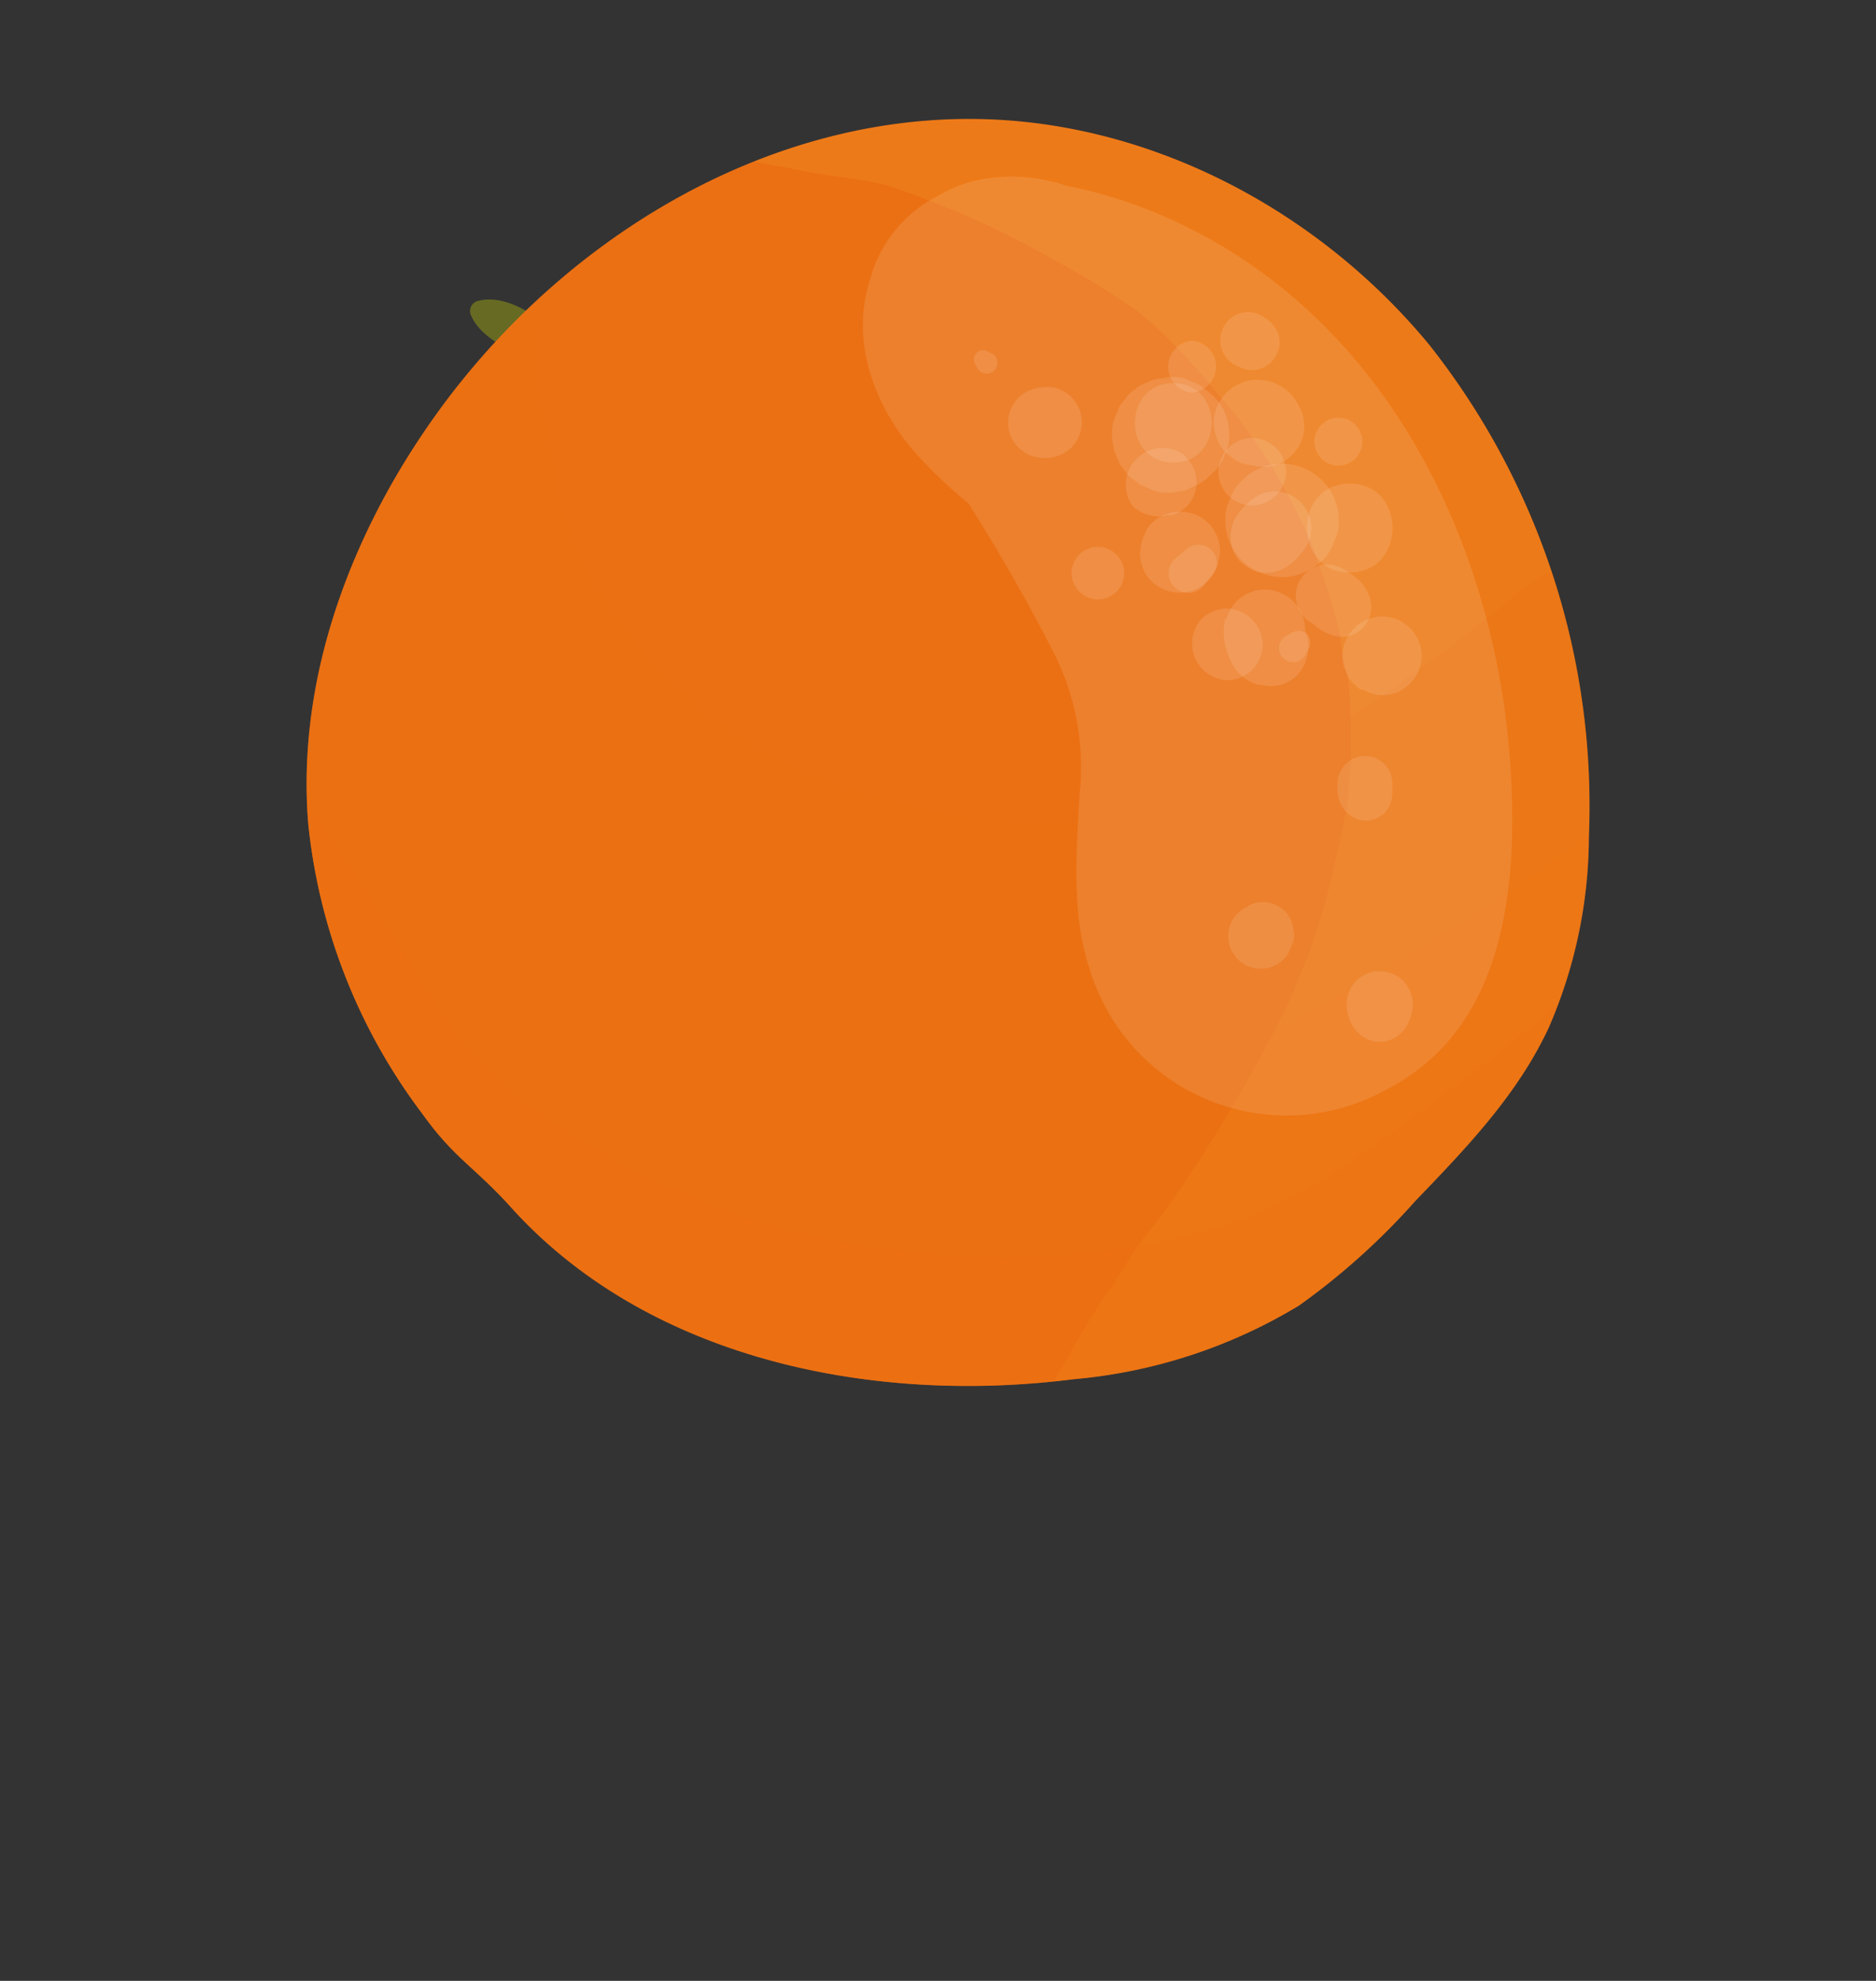 <svg xmlns="http://www.w3.org/2000/svg" xmlns:xlink="http://www.w3.org/1999/xlink" viewBox="0 0 101.93 107.59"><rect x="0" y="0" width="101.93" height="107.59" fill="#333333" stroke="none"/><defs><style>.cls-1,.cls-10,.cls-11{fill:#eb7013;}.cls-2{fill:none;}.cls-3{isolation:isolate;}.cls-4{fill:#676a23;}.cls-5{clip-path:url(#clip-path);}.cls-12,.cls-13,.cls-6{mix-blend-mode:screen;}.cls-11,.cls-6{opacity:0.14;}.cls-7{fill:#fab93b;}.cls-10,.cls-11,.cls-8{mix-blend-mode:multiply;}.cls-8{opacity:0.2;}.cls-9{clip-path:url(#clip-path-2);}.cls-10{opacity:0.25;}.cls-12,.cls-14{fill:#fff;}.cls-12,.cls-13{opacity:0.11;}</style><clipPath id="clip-path" transform="translate(16.66 6.46)"><path class="cls-1" d="M11,59c7.41,8.32,19.64,10.86,30.69,9.45a28.4,28.4,0,0,0,12.23-4,37.69,37.69,0,0,0,6.31-5.67C63,55.9,65.8,53,67.5,49.33A26.15,26.15,0,0,0,69.67,39,40.37,40.37,0,0,0,61,12.27C54.9,4.87,45.61,0,36,0,24.29,0,13.26,7,6.58,16.7,2.23,23-.55,30.66.09,38.31A31.43,31.43,0,0,0,6.32,54.08C8,56.42,9.05,56.87,11,59Z"/></clipPath><clipPath id="clip-path-2" transform="translate(16.66 6.46)"><path class="cls-2" d="M11,59c7.41,8.32,19.64,10.86,30.69,9.45a28.4,28.4,0,0,0,12.23-4,37.69,37.69,0,0,0,6.31-5.67C63,55.9,65.8,53,67.5,49.33A26.15,26.15,0,0,0,69.67,39,40.37,40.37,0,0,0,61,12.27C54.9,4.87,45.61,0,36,0,24.29,0,13.26,7,6.58,16.7,2.23,23-.55,30.66.09,38.31A31.43,31.43,0,0,0,6.32,54.08C8,56.42,9.05,56.87,11,59Z"/></clipPath></defs><g class="cls-3"><g id="Capa_2" data-name="Capa 2"><g id="Layer_1" data-name="Layer 1"><g id="Layer_12" data-name="Layer 12"><path class="cls-4" d="M18.13,16.62a16.92,16.92,0,0,0-3.85-4.5c-1.31-1-3.18-2.71-5-2.23a.57.57,0,0,0-.33.82c.65,1.42,2.59,2,3.84,2.82A50,50,0,0,1,17.65,17c.25.21.68-.06.48-.38Z" transform="translate(16.66 6.46)"/><path class="cls-1" d="M11,59c7.41,8.32,19.64,10.86,30.69,9.45a28.4,28.4,0,0,0,12.23-4,37.69,37.69,0,0,0,6.31-5.67C63,55.9,65.8,53,67.5,49.33A26.15,26.15,0,0,0,69.67,39,40.37,40.37,0,0,0,61,12.27C54.9,4.87,45.61,0,36,0,24.29,0,13.26,7,6.58,16.7,2.23,23-.55,30.66.09,38.31A31.43,31.43,0,0,0,6.32,54.08C8,56.42,9.05,56.87,11,59Z" transform="translate(16.66 6.46)"/><g class="cls-5"><g class="cls-6"><path class="cls-7" d="M22.82,1.68c1.1.74,2.63.8,3.9,1.09,1.7.39,3.38.41,5.07.92a51,51,0,0,1,8.89,4,46.49,46.49,0,0,1,4.43,2.72c.27.18,1,.88,0,0l.7.58a27,27,0,0,1,1.94,1.92c1,1.05,1.86,2.18,2.81,3.25s-.18-.1-.18-.27a7.32,7.32,0,0,0,.72,1c.47.66.92,1.34,1.34,2,.8,1.31,1.46,2.68,2.14,4.06.54,1.11-.61-1.64-.21-.48.1.29.22.57.32.85.31.86.62,1.73.89,2.6.21.68.39,1.37.56,2.07a13.29,13.29,0,0,0,.51,2.57s-.2-2-.12-.89c0,.44.09.88.12,1.32q.1,1.5.09,3c0,.77-.05,1.55-.11,2.33,0,.33-.06.67-.08,1-.17,2,0-.66.09-.65s-1,4.76-1.12,5.21c-.2.75-.41,1.5-.66,2.24-.13.42-.28.84-.43,1.25s-.69,1.73-.12.36.09-.22,0,0c-.45,1-.84,2-1.25,3,.1-.24,1-2.05.18-.53-.2.4-.39.8-.6,1.2a82.37,82.37,0,0,1-6.08,10c-.49.68,0-.07.13-.17-.58.75-1.19,1.48-1.72,2.27s-1,1.64-1.59,2.44c-1.07,1.59-2,3.25-2.92,4.92a3.78,3.78,0,0,0,4.22,5.49,37.35,37.35,0,0,0,12-4.32c3.68-2.22,7.47-4.57,10.23-7.94a41.07,41.07,0,0,0,7.59-13.65,39.38,39.38,0,0,0,1.79-13.17,42.44,42.44,0,0,0-8-24.27A43,43,0,0,0,47.66-4.12,38.43,38.43,0,0,0,32.82-6.41c-2.36.13-5.32.34-7.37,1.66C23.78-3.67,22-2,21.88,0a1.9,1.9,0,0,0,.94,1.65Z" transform="translate(16.66 6.46)"/></g><g class="cls-8"><path class="cls-1" d="M22.34-1.17c-2.63-3-7.62-.13-10.27,1.45A34.43,34.43,0,0,0,4.27,7,44.31,44.31,0,0,0-5.93,27.21C-9.21,43.87-.39,61.52,12.7,71.63A35.69,35.69,0,0,0,25.34,78a23.61,23.61,0,0,0,7.23.86,9.49,9.49,0,0,0,4.31-1,8.33,8.33,0,0,0,1.51-1.12l.28-.29q1.39-1.74.24-.39a3.21,3.21,0,0,0,.64-5l.18.34c.35.72.25.45-.31-.8-.11-.21-.18-.41-.31-.61a9.33,9.33,0,0,0-2.72-2.77c-1.3-.88-2.65-1.67-4-2.5s-2.48-1.65-3.7-2.52c-1-.7.92.86.05,0-.25-.23-.52-.43-.78-.66-.68-.6-1.34-1.22-2-1.83a65.4,65.4,0,0,1-6.52-7.1c-.58-.7-1.34-1.42-.26-.27a16.25,16.25,0,0,1-1.41-2q-1.38-2-2.58-4.09c-.82-1.43-1.57-2.89-2.33-4.35-.33-.62-.61-1.27-.94-1.89-.6-1.15.5,1.42.08.19-.15-.45-.33-.88-.49-1.33a35.76,35.76,0,0,1-1.26-4.78,3.72,3.72,0,0,1-.18-1s.14,1.54.07.5c0-.73-.15-1.45-.24-2.18-.17-1.24-.2-1.48-.09-.7.07.52.07.54,0,0,0-1.53-.2-3-.14-4.58,0-.81.11-1.62.17-2.43s0,0,0,.16c.1-.58.2-1.16.32-1.74a25.63,25.63,0,0,1,1.25-4c-.39,1,.36-.77.49-1,.36-.74.75-1.47,1.17-2.18a33.52,33.52,0,0,1,5.4-6.85c2.25-2.36,7-5.68,3.88-9.24Z" transform="translate(16.66 6.46)"/></g></g><g class="cls-9"><path class="cls-10" d="M75.83,33.9A12.24,12.24,0,0,0,75,32c-.28-.56-.2-1-.22-.3a6.61,6.61,0,0,0-1-2.72,4.48,4.48,0,0,0-1.77-3.75,4.67,4.67,0,0,0-6,.36,114.75,114.75,0,0,1-9.45,7c-2.79,1.84-5.71,3.88-9,4.8-6.09,1.73-13.22.81-19.07-1.42A24.58,24.58,0,0,1,15.2,24.32a26.67,26.67,0,0,1-1.54-3.76,40.61,40.61,0,0,0-.92-5.23c-.08-.33-.17-.65-.26-1a16.12,16.12,0,0,1,.09-2.87c.07-.51.53-3.91.81-4,2.29-.64,1.94-4.46-.58-4.28A4.94,4.94,0,0,0,9.11,5.56,4.61,4.61,0,0,0,3.7,8.74a6.45,6.45,0,0,0-.27.85A46.46,46.46,0,0,0,2,15.54,4.81,4.81,0,0,0-2.89,19,46.07,46.07,0,0,0-2,45.61,46.9,46.9,0,0,0,4.35,58.17a4.52,4.52,0,0,0,1.14,2.57c4.42,4.94,9,11.1,15.79,12.65,6.3,1.44,13.56.44,19.8-.93,12.21-2.67,23.67-9.73,29.67-21A36.62,36.62,0,0,0,74.48,41a11.89,11.89,0,0,0,1.38-2.91A7.61,7.61,0,0,0,75.83,33.9Z" transform="translate(16.66 6.46)"/><path class="cls-11" d="M80.38,48.44a11.85,11.85,0,0,0-1-2c-.34-.6-.24-1.06-.27-.32A6.39,6.39,0,0,0,78,43.26a4.48,4.48,0,0,0-2.14-3.95,6.29,6.29,0,0,0-7.28.37A133,133,0,0,1,57.12,47c-3.37,1.94-6.9,4.09-10.83,5.06-7.37,1.83-16,.85-23.06-1.49-6.87-2.27-12.8-6.5-16.15-12.23a25.65,25.65,0,0,1-1.87-4A37.34,37.34,0,0,0,4.1,28.88c-.1-.35-.21-.69-.31-1a15.19,15.19,0,0,1,.1-3c.08-.54.65-4.12,1-4.21a2.28,2.28,0,0,0-.7-4.51A6,6,0,0,0-.29,18.58a5.7,5.7,0,0,0-6.55,3.35,7.28,7.28,0,0,0-.32.89,46,46,0,0,0-1.75,6.27,5.81,5.81,0,0,0-5.89,3.67,42.61,42.61,0,0,0,1.11,28A47.55,47.55,0,0,0-6,74a4.45,4.45,0,0,0,1.37,2.71c5.34,5.2,10.85,11.7,19.09,13.33,7.63,1.52,16.41.46,23.95-1C53.13,86.28,67,78.84,74.25,67a35.43,35.43,0,0,0,4.5-11.07,11.55,11.55,0,0,0,1.67-3.07A6.93,6.93,0,0,0,80.38,48.44Z" transform="translate(16.66 6.46)"/><path class="cls-11" d="M84.59,52.13a11.94,11.94,0,0,0-1.21-1.87c-.4-.55-.35-1-.3-.29a6.47,6.47,0,0,0-1.48-2.71A4.52,4.52,0,0,0,79,43.58a6.27,6.27,0,0,0-7.19,1.2,134.47,134.47,0,0,1-10.51,8.58c-3.14,2.31-6.39,4.85-10.19,6.27C44,62.29,35.35,62.3,28.05,60.78,21,59.3,11.94,54.86,8,49.54,7.09,48.39-4.43,29-4.89,31.4c-1.82,9.34-7,35.3-2.56,43.74a47.51,47.51,0,0,0,9.1,12.28A4.49,4.49,0,0,0,3.33,90C9.22,94.51,15.44,100.34,23.81,101c7.75.63,16.36-1.42,23.68-3.71,14.35-4.48,27.27-13.46,33.12-26a35.23,35.23,0,0,0,3.21-11.51,11.49,11.49,0,0,0,1.31-3.25A7,7,0,0,0,84.59,52.13Z" transform="translate(16.66 6.46)"/></g><path class="cls-12" d="M65.46,36.11c-.53-12.17-6.3-24.66-17.65-30.25a26.12,26.12,0,0,0-6.56-2.24,9.1,9.1,0,0,0-4.12-.41,7.2,7.2,0,0,0-2.88,1A7.15,7.15,0,0,0,30.62,8.7c-1.06,3.28.13,6.63,2.23,9.18a25.69,25.69,0,0,0,3.11,3c1.67,2.64,3.23,5.36,4.65,8.14A13.75,13.75,0,0,1,42,36.64c-.18,3.23-.48,6.61.61,9.74a11.17,11.17,0,0,0,16.1,6.32C64.88,49.51,65.74,42.32,65.46,36.11Z" transform="translate(16.66 6.46)"/><g class="cls-13"><path class="cls-14" d="M49.11,19.34l.16-.14a2.16,2.16,0,0,0,.61-.94,2.21,2.21,0,0,0,.25-1.13,2.87,2.87,0,0,0-.86-2.08l-.16-.14-.64-.49-.75-.32a2.31,2.31,0,0,0-1.25,0,1.58,1.58,0,0,0-.79.21,1.72,1.72,0,0,0-.69.4,1.61,1.61,0,0,0-.56.57,1.42,1.42,0,0,0-.4.69,2.27,2.27,0,0,0-.27,1.21c0,.27.07.55.11.83l.31.75.49.63.64.49.75.32a2.31,2.31,0,0,0,1.25.05A1.58,1.58,0,0,0,48.1,20a2.38,2.38,0,0,0,1-.65Z" transform="translate(16.66 6.46)"/></g><g class="cls-13"><path class="cls-14" d="M53,24.89a3.15,3.15,0,0,0,2.17-.9,2.39,2.39,0,0,0,.64-1,2.31,2.31,0,0,0,.26-1.19,3,3,0,0,0-.9-2.17,3.08,3.08,0,0,0-4.35,0,2.39,2.39,0,0,0-.64,1,2.3,2.3,0,0,0-.26,1.18,3.1,3.1,0,0,0,.9,2.18,3.2,3.2,0,0,0,2.18.9Z" transform="translate(16.66 6.46)"/></g><g class="cls-13"><path class="cls-14" d="M51,18.75a3.55,3.55,0,0,0,.47.08,1.76,1.76,0,0,0,.94,0l.1,0-.62.08H52a2.25,2.25,0,0,0,2.13-2.81,3.36,3.36,0,0,0-.71-1.21A2.51,2.51,0,0,0,51,14.26a2.43,2.43,0,0,0-1.21.83,2.16,2.16,0,0,0-.5,1.42,2.65,2.65,0,0,0,.31,1.17,1.84,1.84,0,0,0,.61.66,1.71,1.71,0,0,0,.79.41Z" transform="translate(16.66 6.46)"/></g><g class="cls-13"><path class="cls-14" d="M45.63,22.35a2.77,2.77,0,0,0-.35,1.26,2.15,2.15,0,0,0,.63,1.51,2.23,2.23,0,0,0,2.6.34,2.28,2.28,0,0,0,1-1.28v-.05l-.21.52a.2.2,0,0,1,0-.08L49,25l0,0a2.38,2.38,0,0,0,.63-1.53,2.15,2.15,0,0,0-2.44-2.12,2.09,2.09,0,0,0-1.58,1Z" transform="translate(16.66 6.46)"/></g><g class="cls-13"><path class="cls-14" d="M49.9,27.15A3.4,3.4,0,0,0,50,28.94a3.25,3.25,0,0,0,.36.78,2.25,2.25,0,0,0,1.29,1,5.11,5.11,0,0,0,.66.07l-.54-.07h.05a2,2,0,0,0,2-.51,2.1,2.1,0,0,0,.52-2l0-.06c0,.18,0,.37.08.55v0l-.07.56a2.38,2.38,0,0,0-.3-1.89l.21.52a1.92,1.92,0,0,1-.09-.32c0,.19.06.38.08.57a2.43,2.43,0,0,1,0-.27l-.07.58a.31.31,0,0,1,0-.13,2.34,2.34,0,0,0-.22-1.68,2.26,2.26,0,0,0-1.31-1,2.18,2.18,0,0,0-2.68,1.52Z" transform="translate(16.66 6.46)"/></g><g class="cls-13"><path class="cls-14" d="M57.43,31l0,0a2,2,0,0,0,2.1,0l0,0a2.34,2.34,0,0,0,.88-1,2.17,2.17,0,0,0,.1-1.4,2.15,2.15,0,0,0-.76-1.11,2,2,0,0,0-1.3-.46,2.19,2.19,0,0,0-2,1.32,2.14,2.14,0,0,0-.1,1.39l.21.51a2.11,2.11,0,0,0,.77.77Z" transform="translate(16.66 6.46)"/></g><g class="cls-13"><path class="cls-14" d="M56.68,24.63c3.09,0,3.1-4.82,0-4.82s-3.11,4.82,0,4.82Z" transform="translate(16.66 6.46)"/></g><g class="cls-13"><path class="cls-14" d="M51.2,20.82a3.42,3.42,0,0,0-.75.86,2.12,2.12,0,0,0-.23,1.26,1.83,1.83,0,0,0,.54,1.14,2.51,2.51,0,0,0,.88.51,2.06,2.06,0,0,0,1.52-.2,3.25,3.25,0,0,0,.85-.76,2.08,2.08,0,0,0,.58-1.4,2,2,0,0,0-2-2,2.1,2.1,0,0,0-1.4.58Z" transform="translate(16.66 6.46)"/></g><g class="cls-13"><path class="cls-14" d="M46.79,21.53l.2,0a1.85,1.85,0,0,0,1.3-1.31,1.91,1.91,0,0,0-.48-1.82l-.14-.16A2,2,0,0,0,44.86,21a1.93,1.93,0,0,0,.87.51,1.91,1.91,0,0,0,1.06,0Z" transform="translate(16.66 6.46)"/></g><g class="cls-13"><path class="cls-14" d="M47.09,18.67c2.78,0,2.79-4.32,0-4.32s-2.78,4.32,0,4.32Z" transform="translate(16.66 6.46)"/></g><g class="cls-13"><path class="cls-14" d="M48.11,14.87a1.42,1.42,0,0,0,0-2.83,1.42,1.42,0,0,0,0,2.83Z" transform="translate(16.66 6.46)"/></g><g class="cls-13"><path class="cls-14" d="M50.75,13.52l.22.07a1.49,1.49,0,0,0,1.76-.86,1.44,1.44,0,0,0,.08-1,1.74,1.74,0,0,0-.69-.89l-.19-.13a1.5,1.5,0,0,0-2.17.73,1.54,1.54,0,0,0,1,2.06Z" transform="translate(16.66 6.46)"/></g><g class="cls-13"><path class="cls-14" d="M56.06,18.83a1.31,1.31,0,0,0,1.3-1.3,1.3,1.3,0,1,0-1.3,1.3Z" transform="translate(16.66 6.46)"/></g><g class="cls-13"><path class="cls-14" d="M51.38,21a1.89,1.89,0,0,0,1.29-.54,1.87,1.87,0,0,0,.54-1.3,1.84,1.84,0,0,0-.54-1.29,1.9,1.9,0,0,0-1.29-.54,1.83,1.83,0,0,0-1.3,3.13,1.91,1.91,0,0,0,1.3.54Z" transform="translate(16.66 6.46)"/></g><g class="cls-13"><path class="cls-14" d="M48.67,25.43c.16-.21.33-.41.5-.61a1.1,1.1,0,0,0,.29-.71,1,1,0,0,0-1.7-.7l-.61.5a1.07,1.07,0,1,0,1.52,1.52Z" transform="translate(16.66 6.46)"/></g><g class="cls-13"><path class="cls-14" d="M43,26.1a1.43,1.43,0,1,0-1.44-1.43A1.45,1.45,0,0,0,43,26.1Z" transform="translate(16.66 6.46)"/></g><g class="cls-13"><path class="cls-14" d="M40.16,14.58l-.13,0a2,2,0,0,0-1.36.56,2,2,0,0,0-.56,1.35,1.92,1.92,0,0,0,.56,1.36l.39.3a1.93,1.93,0,0,0,1,.26h.13a2,2,0,0,0,1.37-.56,2,2,0,0,0,.56-1.37,1.92,1.92,0,0,0-.56-1.36,1.89,1.89,0,0,0-1.37-.57Z" transform="translate(16.66 6.46)"/></g><g class="cls-13"><path class="cls-14" d="M37.2,12.74,37,12.62a.5.5,0,0,0-.68.68l.12.25a.59.59,0,1,0,.81-.81Z" transform="translate(16.66 6.46)"/></g><g class="cls-13"><path class="cls-14" d="M50,30.49a1.95,1.95,0,0,0,1.95-1.95A2,2,0,0,0,50,26.59a2,2,0,0,0-1.38.57A2,2,0,0,0,50,30.49Z" transform="translate(16.66 6.46)"/></g><g class="cls-13"><path class="cls-14" d="M54.27,29.12l.19-.37a.64.64,0,0,0-.87-.87l-.37.19a.77.77,0,1,0,1.05,1.05Z" transform="translate(16.66 6.46)"/></g><g class="cls-13"><path class="cls-14" d="M54.59,27.37l.26.17-.34-.27.26.23a2.62,2.62,0,0,0,.93.53l-.39-.16.11.05a2.07,2.07,0,0,0,.8.21,1.55,1.55,0,0,0,1-.34,1.61,1.61,0,0,0,.57-1.67A2.12,2.12,0,0,0,57.11,25a4.8,4.8,0,0,0-.8-.56A1.76,1.76,0,0,0,55,24.26a1.7,1.7,0,0,0-.41,3.11Z" transform="translate(16.66 6.46)"/></g><g class="cls-13"><path class="cls-14" d="M56.06,35.69a2.69,2.69,0,0,0,0,1.13,1.6,1.6,0,0,0,.79,1.1,1.43,1.43,0,0,0,2.08-.85,2.16,2.16,0,0,0,0-1l.06.4a2.18,2.18,0,0,1,0-.25l-.05.39s0-.08,0-.12a1.54,1.54,0,0,0-.15-1.15,1.53,1.53,0,0,0-.89-.68,1.49,1.49,0,0,0-1.15.15,1.48,1.48,0,0,0-.68.89Z" transform="translate(16.66 6.46)"/></g><g class="cls-13"><path class="cls-14" d="M51.14,42.79l-.2.08a1.9,1.9,0,0,0-.63.63,1.78,1.78,0,0,0-.24.89,1.83,1.83,0,0,0,.52,1.25,1.81,1.81,0,0,0,1.24.52,1.72,1.72,0,0,0,.89-.24,1.78,1.78,0,0,0,.64-.64l.08-.19c.06-.13.11-.27.17-.4a1.28,1.28,0,0,0,0-.67,1.61,1.61,0,0,0-.46-1,2,2,0,0,0-.75-.43,1.76,1.76,0,0,0-1.29.17Z" transform="translate(16.66 6.46)"/></g><g class="cls-13"><path class="cls-14" d="M56.57,48.59a2.49,2.49,0,0,0,.14.44,2,2,0,0,0,.75.86,1.63,1.63,0,0,0,1.7,0A1.93,1.93,0,0,0,59.9,49a1.87,1.87,0,0,0,.14-.44,1.84,1.84,0,0,0-.46-1.75,1.88,1.88,0,0,0-1.27-.52,1.8,1.8,0,0,0-1.74,2.27Z" transform="translate(16.66 6.46)"/></g></g></g></g></g></svg>
